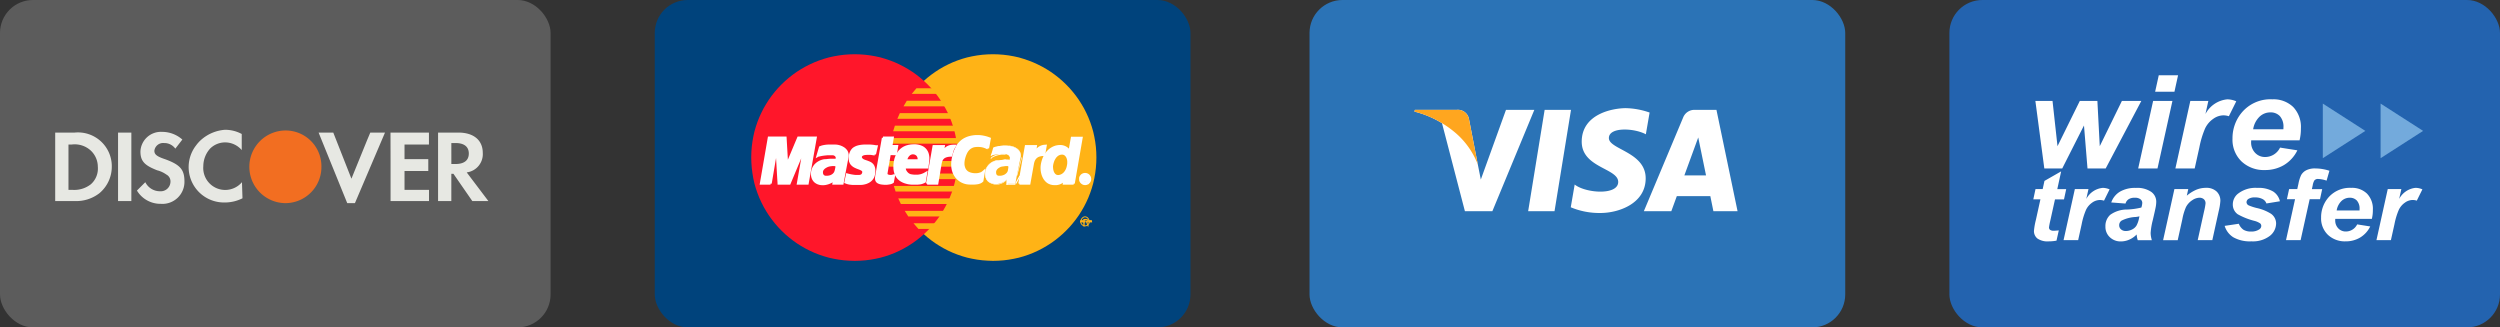 <svg xmlns="http://www.w3.org/2000/svg" width="227.57" height="29.801" viewBox="0 0 227.57 29.801">
  <rect x="0" y="0" width="227.57" height="29.801" fill="#333333" stroke="none"/>
  <g id="Group_2887" data-name="Group 2887" transform="translate(-999.431 -659)">
    <g id="OXessays_home_desktop" transform="translate(999.431 659)">
      <g id="Oxessays_homepage_calculator_v1" transform="translate(0 0)">
        <g id="footer">
          <g id="block_payments">
            <g id="icon_discover">
              <rect id="Rectangle" width="50.119" height="29.801" rx="3" fill="#5c5c5c"/>
              <g id="Group" transform="translate(5.025 11.814)">
                <path id="Path" d="M24.5,3.414A3.257,3.257,0,0,0,21.2.125h-.012a3.307,3.307,0,0,0,0,6.613A3.285,3.285,0,0,0,24.5,3.432V3.414Z" transform="translate(-0.267 -0.061)" fill="#f26e21"/>
                <g id="Shape" transform="translate(0 0)">
                  <path id="Path_3541" data-name="Path 3541" d="M17.08,4.829a2,2,0,0,1-3.519-1.461,2.4,2.4,0,0,1,.623-1.6,1.942,1.942,0,0,1,1.349-.56,2,2,0,0,1,1.526.7V.442A3.193,3.193,0,0,0,15.533.06a3.685,3.685,0,0,0-2.155.9,3.2,3.2,0,0,0-.467.511,3.221,3.221,0,0,0,2.622,5.206H15.6a3.584,3.584,0,0,0,1.527-.381L17.08,4.83c-.022.021.022.042,0,.061V4.83ZM28.485.97,27.044,4.512,25.391.314H24.055l2.607,6.423h.7L30.1.314H28.761Zm2.121,2.142V6.547h3.5V5.53H31.877V3.813H34.04V2.731H31.877V1.4H34.1V.314h-3.5ZM1.86.314H.079V6.548H1.86a3.449,3.449,0,0,0,2.225-.7A3.144,3.144,0,0,0,5.23,3.431,3.077,3.077,0,0,0,1.86.314ZM3.322,5.021a2.447,2.447,0,0,1-1.653.509H1.287V1.4H1.6A2.158,2.158,0,0,1,3.259,1.9a2.03,2.03,0,0,1,.7,1.527A1.9,1.9,0,0,1,3.322,5.021ZM5.8.314H7.011V6.547H5.8Zm4.26,2.417c-.763-.255-.954-.445-.954-.764a.806.806,0,0,1,.89-.7,1.229,1.229,0,0,1,1.017.51L11.653.95a2.771,2.771,0,0,0-1.844-.7A1.866,1.866,0,0,0,7.837,2.032c0,.89.382,1.271,1.527,1.717a2.476,2.476,0,0,1,.827.382.7.7,0,0,1,.382.635.887.887,0,0,1-.955.89A1.483,1.483,0,0,1,8.282,4.83l-.763.763A2.494,2.494,0,0,0,9.682,6.8a2.005,2.005,0,0,0,2.162-2.035c0-1.08-.382-1.526-1.781-2.034ZM37.538,3.939A1.677,1.677,0,0,0,39,2.159C39,1.014,38.174.314,36.774.314H34.931V6.548h1.207V4.066h.192l1.717,2.481h1.462L37.538,3.94ZM36.52,3.177h-.381V1.267h.381c.764,0,1.209.318,1.209.955s-.445.953-1.209.953Z" transform="translate(-0.079 -0.06)" fill="#e7e8e3"/>
                </g>
              </g>
            </g>
          </g>
        </g>
      </g>
    </g>
    <g id="OXessays_home_desktop-2" data-name="OXessays_home_desktop" transform="translate(1059.032 659)">
      <g id="Oxessays_homepage_calculator_v1-2" data-name="Oxessays_homepage_calculator_v1" transform="translate(0 0)">
        <g id="footer-2" data-name="footer">
          <g id="block_payments-2" data-name="block_payments">
            <g id="icon_mastercaard" transform="translate(0)">
              <rect id="Rectangle-2" data-name="Rectangle" width="48.765" height="29.801" rx="3" fill="#00437c"/>
              <path id="Path-2" data-name="Path" d="M31.25,23.919l.486-.013.48-.035.469-.059.467-.083.454-.1.447-.127.437-.148.427-.168.42-.191.406-.207.394-.228.384-.244.368-.263.355-.28.342-.295.327-.314.315-.327.295-.343.279-.355.263-.368.244-.384.228-.394.207-.406.19-.419.168-.428.149-.438.128-.446.1-.454.083-.466.059-.47.036-.479.012-.485-.012-.483-.035-.475-.06-.47-.083-.461-.1-.453-.128-.444-.149-.437-.168-.425-.19-.416-.206-.406-.229-.391-.244-.383L38.8,8.885l-.279-.351-.295-.342-.315-.327-.327-.312-.342-.295-.356-.28-.367-.262-.384-.244-.394-.226-.406-.206-.42-.191-.427-.168-.437-.148L33.606,5.4l-.454-.1-.467-.082-.469-.059-.48-.036-.485-.013-.482.013-.479.035-.47.06-.464.082-.453.1-.447.128-.435.148-.427.168-.416.191-.4.206-.394.226L26,6.716l-.367.262-.356.28-.339.295-.327.311L24.3,8.19l-.295.343-.279.351-.26.369-.245.383L23,10.027l-.21.406-.187.416-.168.425-.145.437-.127.445-.106.452-.082.461-.059.469-.036.476-.013.482.013.486.036.479.059.47.082.466.106.454.127.446.145.438.168.428.188.419.209.406.225.394.245.384.26.368.279.355.295.342.311.328.327.314.339.295.356.28.367.263.381.243.394.229.4.207.416.19.428.168.434.148.447.129.453.1.465.083.469.059.479.035Z" transform="translate(-0.467 -0.173)" fill="#ffb316"/>
              <path id="Path-3" data-name="Path" d="M18.534,23.919l.482-.013.479-.035.47-.059.463-.083.454-.1.445-.127.435-.148.429-.168.416-.191.4-.207.393-.228.381-.244.368-.263.356-.28.338-.295.327-.314.312-.327.295-.343.279-.355.26-.368.244-.384.225-.394.21-.406.188-.419.168-.428L27.5,17.3l.127-.446.1-.454.082-.466.06-.47.035-.479.013-.485-.013-.483-.035-.475-.06-.47-.082-.461-.1-.453-.127-.444-.146-.437-.168-.425L27,10.433l-.21-.406-.225-.391-.244-.383-.26-.369-.279-.351-.295-.342-.312-.327-.327-.312-.339-.295-.355-.28-.368-.262L23.4,6.471l-.393-.226-.4-.206-.416-.191-.428-.168-.435-.148L20.882,5.4l-.455-.1-.462-.082-.47-.059-.479-.036-.482-.013-.485.013-.48.035-.47.06-.466.082-.453.1-.447.128-.438.148-.428.168-.419.191-.406.206-.394.226-.384.244-.368.262-.356.28-.342.295-.327.311-.314.327-.295.343-.279.351-.264.369-.243.383-.229.391-.206.406-.191.416-.168.425-.148.437-.129.445-.1.452-.082.461-.06.469-.035.476-.013.482.013.486.035.479.059.47L9.3,16.4l.1.454.127.446.15.438.167.428.191.419.206.406.228.394.244.384.264.368.279.355.295.342.314.328.327.314.343.295.355.28.368.263.384.243.394.229.406.207.419.19.428.168.438.148.447.129.453.1.466.083.47.059.479.035Z" transform="translate(-0.332 -0.173)" fill="#ff162a"/>
              <path id="Shape-2" data-name="Shape" d="M23.858,8.751h5V8.239H24.289ZM23.11,9.885h5.746V9.375H23.41Zm-.559,1.133h6.3v-.511H22.773Zm-.385,1.136h6.689v-.511H22.326Zm.224,5.488H28.87v-.511H22.231Zm.479,1.135h6v-.511H22.631Zm.673,1.133H28.87V19.4H23.22Zm.926,1.136h4.4v-.515H24.02Zm-2.525-7.76h6.913v-.511H22.04Zm4.213,3.224h2.636V16H26.249Zm.209-1.133h2.427v-.514H26.459Zm-4.6-.514h.686v.515H21.8Z" transform="translate(-0.466 -0.206)" fill="#ffb316"/>
              <path id="Path-4" data-name="Path" d="M20.447,14.3l-.045,0-.045-.006-.041-.006-.042-.007-.039-.006-.04-.006-.043-.007-.045-.006-.045-.006-.049,0-.058,0-.059,0h-.066l-.074,0-.082.007-.091.006-.064.01-.059.01-.054.018-.049.02-.044.022-.04.025-.033.033-.029.028-.02.036-.016.035-.006.038v.039l.01.042.012.041.026.042.032.042.063.059.077.048.089.041.095.035.1.033.1.035.1.039.1.041.1.053.088.067.079.079.067.1.049.12.033.143.013.171-.013.2-.023.148-.038.131-.05.121-.064.1-.072.093-.082.079-.089.069-.1.061-.1.047-.1.042-.108.032-.111.026-.109.02-.1.009-.1.006-.1,0h-.136l-.128,0h-.111l-.1,0-.095,0-.086-.007-.075-.006-.073-.01-.066-.006-.06-.013-.059-.01-.055-.016-.053-.013-.051-.02-.049-.018-.054-.02.142-.7.03.007.035.01.044.012.054.013.056.013.063.012.069.016.076.013.079.013.083.013.086.01.089.01.092,0,.092,0h.092l.092,0,.092-.019.073-.026.057-.035.044-.045.032-.045.025-.05.017-.05.013-.047.006-.092-.03-.079-.053-.064-.079-.053-.094-.047-.112-.047-.124-.045-.124-.05-.127-.057-.121-.066-.111-.083-.1-.1-.079-.12-.057-.143-.028-.17,0-.2.015-.125.023-.118.032-.107.039-.1.049-.095.058-.083.066-.079.079-.069.093-.059.1-.051.114-.047.128-.036.142-.029.155-.022.171-.013.188,0h.116l.109,0,.1,0,.089,0,.079.006.073.006.063.007.057.006.053.006.045.01.042.007.038.006.032.006.03,0,.028.006.025,0Z" transform="translate(-0.424 -0.261)" fill="#fff"/>
              <path id="Path-5" data-name="Path" d="M20.447,14.3l-.045,0-.045-.006-.041-.006-.042-.007-.039-.006-.04-.006-.043-.007-.045-.006-.045-.006-.049,0-.058,0-.059,0h-.066l-.074,0-.082.007-.091.006-.064.01-.059.01-.054.018-.049.02-.044.022-.04.025-.033.033-.029.028-.02.036-.016.035-.006.038v.039l.01.042.012.041.026.042.032.042.063.059.077.048.089.041.095.035.1.033.1.035.1.039.1.041.1.053.088.067.079.079.067.1.049.12.033.143.013.171-.013.2-.023.148-.038.131-.05.121-.064.1-.072.093-.082.079-.089.069-.1.061-.1.047-.1.042-.108.032-.111.026-.109.02-.1.009-.1.006-.1,0h-.136l-.128,0h-.111l-.1,0-.095,0-.086-.007-.075-.006-.073-.01-.066-.006-.06-.013-.059-.01-.055-.016-.053-.013-.051-.02-.049-.018-.054-.02.142-.7.03.007.035.01.044.012.054.013.056.013.063.012.069.016.076.013.079.013.083.013.086.01.089.01.092,0,.092,0h.092l.092,0,.092-.019.073-.026.057-.035.044-.045.032-.045.025-.05.017-.05.013-.047.006-.092-.03-.079-.053-.064-.079-.053-.094-.047-.112-.047-.124-.045-.124-.05-.127-.057-.121-.066-.111-.083-.1-.1-.079-.12-.057-.143-.028-.17,0-.2.015-.125.023-.118.032-.107.039-.1.049-.095.058-.083.066-.079.079-.069.093-.059.1-.051.114-.047.128-.036.142-.029.155-.022.171-.013.188,0h.116l.109,0,.1,0,.089,0,.079.006.073.006.063.007.057.006.053.006.045.01.042.007.038.006.032.006.03,0,.028.006.025,0-.161.716" transform="translate(-0.424 -0.261)" fill="none" stroke="#fff" stroke-width="0.216" fill-rule="evenodd"/>
              <path id="Path-6" data-name="Path" d="M21.228,12.793h.879l-.13.767h.529l-.114.717-.558-.016-.3,1.77,0,.063.016.054.032.041.042.035.057.023.063.019.069.013.076.007.07,0,.064-.006.055-.01.051-.013.042-.013.029-.009.019-.007.006,0-.111.591-.022.016-.023.012-.023.013-.022.013-.022.01-.026.01-.029.009-.029.01-.032.009-.032.007-.038.006-.039.007-.042.006-.047.006-.049.007-.054.006h-.24l-.129-.01-.11-.013-.1-.018-.085-.023-.073-.03-.059-.03-.054-.04-.042-.041-.032-.045-.023-.053-.016-.055-.01-.059,0-.066v-.069l.01-.073.01-.079Z" transform="translate(-0.453 -0.254)" fill="#fff"/>
              <path id="Path-7" data-name="Path" d="M21.228,12.793h.879l-.13.767h.529l-.114.717-.558-.016-.3,1.77,0,.063.016.054.032.041.042.035.057.023.063.019.069.013.076.007.07,0,.064-.006.055-.01.051-.013.042-.013.029-.009.019-.007.006,0-.111.591-.022.016-.023.012-.023.013-.022.013-.022.01-.026.01-.029.009-.029.01-.032.009-.032.007-.038.006-.039.007-.042.006-.047.006-.049.007-.054.006h-.24l-.129-.01-.11-.013-.1-.018-.085-.023-.073-.03-.059-.03-.054-.04-.042-.041-.032-.045-.023-.053-.016-.055-.01-.059,0-.066v-.069l.01-.073.01-.079.606-3.461" transform="translate(-0.453 -0.254)" fill="none" stroke="#fff" stroke-width="0.216" fill-rule="evenodd"/>
              <path id="Path-8" data-name="Path" d="M23.225,15.481l-.008.053,0,.056,0,.06.014.06.023.061.025.057.035.059.039.054L23.4,16l.047.048.05.047.057.038.056.035.064.029.062.022.064.013.083.013.079.01.081.01.084.006.081,0h.086l.083,0,.085-.007.085-.012.087-.017.088-.019.086-.029.089-.035.092-.039.088-.049.093-.054-.128.781-.05.025-.051.026-.05.019-.047.02-.047.015-.051.017-.049.012-.054.01-.057.01-.063.006-.066.007-.074.006-.082,0h-.086l-.1,0h-.1l-.156,0-.158-.016-.158-.022-.158-.04-.155-.047-.149-.06L22.93,16.7l-.133-.092-.124-.109-.109-.129-.091-.146-.077-.168-.053-.188-.035-.212-.01-.234.016-.26.013-.1.02-.118.025-.123.035-.134.049-.137.055-.137.073-.139.089-.134.1-.128.124-.121.14-.108.159-.095.184-.079.206-.057.229-.038.257-.013.124,0,.131.013.129.022.131.032.128.048.124.056.114.076.1.089.095.109.079.127.064.145.044.168.026.19,0,.216-.022.24L25.3,15.3l-.017.194H22.969l.146-.625H24.5l.007-.079,0-.076-.006-.069-.013-.063-.023-.061-.022-.054-.032-.047-.033-.045-.037-.039-.043-.032-.047-.029-.049-.025-.049-.02-.05-.012-.054-.01-.056-.007-.061,0-.055.01-.054.013-.053.018-.055.026-.047.03-.047.034-.04.039-.043.045-.039.047-.034.051-.03.054-.029.056-.022.063-.02.064-.012.066-.128.657" transform="translate(-0.471 -0.261)" fill="none" stroke="#fff" stroke-width="0.216" fill-rule="evenodd"/>
              <path id="Path-9" data-name="Path" d="M30.848,13.748l-.042-.022-.042-.02-.044-.022-.048-.022-.047-.02-.053-.019-.054-.019-.056-.019-.06-.016-.06-.013-.067-.013-.066-.01-.072-.006-.073-.006h-.234l-.083.006-.085.01-.09.016-.089.025-.088.036-.089.045-.089.056-.086.07-.082.082-.079.1-.076.118-.069.139-.066.158-.059.179-.052.2-.018.114-.014.111-.006.111,0,.109.01.108.022.1.029.1.035.095.047.086.057.081.067.073.075.067.086.056.1.048.107.041.122.03.041.008.047.01.057.007.063.006.069.007h.152l.079-.007.083-.01.082-.016.079-.022.079-.025.079-.036.073-.042.066-.049.064-.057-.143.847-.019.016-.02.019-.025.023-.029.018-.035.026-.045.022-.05.023-.057.019-.072.023-.083.016-.095.013-.111.012-.124.007-.142,0-.162,0-.178-.01-.145-.016-.146-.032-.145-.047-.145-.063-.14-.076-.134-.1-.128-.111-.117-.126-.1-.143-.089-.158-.076-.178-.056-.193-.038-.213-.013-.226.006-.247.035-.263.026-.13.029-.128.031-.124.033-.118.035-.111.041-.111.042-.1.045-.1.048-.1.046-.092.054-.089.057-.082.056-.079.063-.076.063-.069.067-.066.072-.064.074-.059L28.611,13l.08-.051.085-.047.086-.041.089-.039.092-.035.1-.032.1-.026.1-.023.108-.018.108-.017.114-.012.114-.006.122,0,.1,0,.1.006.095.01.095.012.089.013.086.02.081.015.077.02.072.019.063.019.06.02.051.018.044.016.039.013.029.013.02.007Z" transform="translate(-0.527 -0.252)" fill="#fff"/>
              <path id="Path-10" data-name="Path" d="M30.848,13.748l-.042-.022-.042-.02-.044-.022-.048-.022-.047-.02-.053-.019-.054-.019-.056-.019-.06-.016-.06-.013-.067-.013-.066-.01-.072-.006-.073-.006h-.234l-.083.006-.085.01-.09.016-.089.025-.088.036-.089.045-.089.056-.086.07-.082.082-.079.1-.076.118-.069.139-.066.158-.059.179-.052.2-.018.114-.014.111-.006.111,0,.109.01.108.022.1.029.1.035.095.047.086.057.081.067.073.075.067.086.056.1.048.107.041.122.03.041.008.047.01.057.007.063.006.069.007h.152l.079-.007.083-.01.082-.016.079-.022.079-.025.079-.036.073-.042.066-.049.064-.057-.143.847-.019.016-.02.019-.025.023-.029.018-.035.026-.045.022-.05.023-.057.019-.072.023-.083.016-.095.013-.111.012-.124.007-.142,0-.162,0-.178-.01-.145-.016-.146-.032-.145-.047-.145-.063-.14-.076-.134-.1-.128-.111-.117-.126-.1-.143-.089-.158-.076-.178-.056-.193-.038-.213-.013-.226.006-.247.035-.263.026-.13.029-.128.031-.124.033-.118.035-.111.041-.111.042-.1.045-.1.048-.1.046-.092.054-.089.057-.082.056-.079.063-.076.063-.069.067-.066.072-.064.074-.059L28.611,13l.08-.051.085-.047.086-.041.089-.039.092-.035.1-.032.1-.026.1-.023.108-.018.108-.017.114-.012.114-.006.122,0,.1,0,.1.006.095.01.095.012.089.013.086.02.081.015.077.02.072.019.063.019.06.02.051.018.044.016.039.013.029.013.02.007-.159.879" transform="translate(-0.527 -0.252)" fill="none" stroke="#fff" stroke-width="0.216" fill-rule="evenodd"/>
              <path id="Path-11" data-name="Path" d="M38.745,16.958h-.878l.063-.352v-.032l-.051.064-.053.056-.053.05-.057.046-.057.041-.057.035-.057.029-.06.029-.059.022-.06.016-.06.016-.064.01-.063.01L37.115,17l-.063,0h-.064l-.165-.013-.151-.035-.14-.053-.128-.073-.114-.092-.1-.108-.089-.118-.075-.133-.064-.143-.049-.148-.036-.155-.026-.162-.009-.162,0-.164.016-.162.029-.161.047-.188.057-.177.065-.161.08-.152.083-.143.094-.127.1-.114.1-.1.111-.092.118-.079.121-.069.12-.054.127-.045.128-.029.127-.02.131-.006.092,0,.088.01.083.016.076.023.072.026.063.028.064.036.057.035.049.038.048.042.04.041.04.042.032.042.03.041.024.04.02.037.223-1.247h.862Z" transform="translate(-0.614 -0.254)" fill="#fff"/>
              <path id="Path-12" data-name="Path" d="M38.745,16.958h-.878l.063-.352v-.032l-.051.064-.053.056-.053.05-.057.046-.057.041-.057.035-.057.029-.06.029-.059.022-.06.016-.06.016-.064.01-.063.01L37.115,17l-.063,0h-.064l-.165-.013-.151-.035-.14-.053-.128-.073-.114-.092-.1-.108-.089-.118-.075-.133-.064-.143-.049-.148-.036-.155-.026-.162-.009-.162,0-.164.016-.162.029-.161.047-.188.057-.177.065-.161.08-.152.083-.143.094-.127.1-.114.1-.1.111-.092.118-.079.121-.069.12-.054.127-.045.128-.029.127-.02.131-.006.092,0,.088.01.083.016.076.023.072.026.063.028.064.036.057.035.049.038.048.042.04.041.04.042.032.042.03.041.024.04.02.037.223-1.247h.862l-.717,4.15" transform="translate(-0.614 -0.254)" fill="none" stroke="#fff" stroke-width="0.216" fill-rule="evenodd"/>
              <path id="Path-13" data-name="Path" d="M37.319,16.206l.089-.006.082-.02.076-.022.073-.035.066-.038.064-.048.059-.053.054-.057.047-.063.045-.069.042-.073.035-.076.032-.079.026-.083.022-.085.016-.086.016-.089.01-.091v-.087l0-.088-.009-.082-.013-.079-.022-.077-.026-.072-.032-.063-.038-.06-.042-.051-.047-.045-.053-.038-.058-.026-.059-.016-.067-.006-.086.006-.079.013-.072.026-.073.032-.064.042-.062.05-.054.053-.053.061-.048.069-.044.073-.042.075-.036.083-.031.085-.026.086-.025.092-.02.092-.017.14.008.152.022.155.041.148.064.131.082.1.1.069Z" transform="translate(-0.625 -0.27)" fill="#ffb316"/>
              <path id="Path-14" data-name="Path" d="M17.6,16.261l-.127.7h-.8l.022-.13.017-.118.012-.089.013-.047-.044.05-.051.051-.059.047-.067.045-.076.045-.079.038-.083.038-.085.033-.092.028-.092.023-.092.02-.095.012-.092.007-.092,0-.089-.01L15.465,17l-.111-.029-.1-.032-.089-.042-.079-.047-.069-.049-.063-.057-.05-.061-.046-.062-.038-.067-.032-.069-.025-.069-.02-.07-.013-.073-.01-.073-.006-.069v-.07l.01-.124.02-.118.03-.111.043-.109.05-.1.057-.091.066-.089.076-.079.079-.073.089-.067.092-.059.095-.051.1-.044.1-.036.108-.029.111-.02h.007l.015,0,.023,0,.035,0,.039-.006.044,0,.047-.007.055-.006.053-.006.053-.007.057,0,.05-.007.05,0,.047,0,.045,0h.109l.076,0,.069,0h.069l.057,0,.045,0,.032,0h.01l.006-.023.02-.056.016-.067.006-.059-.013-.069-.029-.065-.038-.056-.051-.047-.059-.041-.066-.03-.077-.019-.082-.006-.089,0-.1,0h-.1l-.1,0-.1.006-.1.01-.1.01-.1.012-.095.013-.092.016-.082.016-.076.016-.069.02L15.3,14.4l-.045.023-.036.02.226-.766.07-.028.069-.026.077-.022.075-.017.076-.016.083-.012.082-.013.085-.007.089-.006.092,0,.095,0h.3l.111,0,.111,0,.089.006.1.016.1.023.1.029.1.039.095.044.095.054.089.059.079.07.07.076.063.085.047.1.033.1.018.107v.121l-.018.127Z" transform="translate(-0.391 -0.262)" fill="#fff"/>
              <path id="Path-15" data-name="Path" d="M17.6,16.261l-.127.7h-.8l.022-.13.017-.118.012-.089.013-.047-.044.05-.051.051-.059.047-.067.045-.076.045-.079.038-.083.038-.085.033-.092.028-.092.023-.092.02-.095.012-.092.007-.092,0-.089-.01L15.465,17l-.111-.029-.1-.032-.089-.042-.079-.047-.069-.049-.063-.057-.05-.061-.046-.062-.038-.067-.032-.069-.025-.069-.02-.07-.013-.073-.01-.073-.006-.069v-.07l.01-.124.02-.118.03-.111.043-.109.05-.1.057-.091.066-.089.076-.079.079-.073.089-.067.092-.059.095-.051.1-.044.1-.036.108-.029.111-.02h.007l.015,0,.023,0,.035,0,.039-.006.044,0,.047-.007.055-.006.053-.006.053-.007.057,0,.05-.007.05,0,.047,0,.045,0h.109l.076,0,.069,0h.069l.057,0,.045,0,.032,0h.01l.006-.023.02-.056.016-.067.006-.059-.013-.069-.029-.065-.038-.056-.051-.047-.059-.041-.066-.03-.077-.019-.082-.006-.089,0-.1,0h-.1l-.1,0-.1.006-.1.01-.1.01-.1.012-.095.013-.092.016-.082.016-.076.016-.069.02L15.3,14.4l-.045.023-.036.02.226-.766.07-.028.069-.026.077-.022.075-.017.076-.016.083-.012.082-.013.085-.007.089-.006.092,0,.095,0h.3l.111,0,.111,0,.089.006.1.016.1.023.1.029.1.039.095.044.095.054.089.059.079.07.07.076.063.085.047.1.033.1.018.107v.121l-.018.127L17.6,16.261" transform="translate(-0.391 -0.262)" fill="none" stroke="#fff" stroke-width="0.216" fill-rule="evenodd"/>
              <path id="Path-16" data-name="Path" d="M16.85,15.452l0-.016-.014-.015-.019-.01-.032-.006-.035-.007-.041,0h-.1l-.051,0-.053.007-.051.006-.049.006-.047.007-.046.01-.038.009-.035.01-.022.006-.026.01-.036.012-.035.016-.041.02-.042.022L16,15.561l-.042.025-.044.032-.042.032-.039.039-.035.038-.032.042-.022.045-.02.05-.01.05,0,.109.017.085.031.063.042.047.047.032.054.02.049.01.052,0,.095,0,.086-.01.082-.013.072-.019.064-.022.059-.029.054-.029.047-.035.042-.032.038-.039.033-.035.025-.038.022-.039.02-.038.016-.036.009-.035.026-.091.022-.106.02-.1Z" transform="translate(-0.402 -0.281)" fill="#ff162a"/>
              <path id="Path-17" data-name="Path" d="M10.879,16.958h-.863l.72-4.166h1.5l.142,2.472,1.037-2.471h1.567l-.736,4.165h-.863l.545-3.112H13.9L12.6,16.958h-.974l-.006-.13-.023-.346-.029-.492-.032-.564-.032-.568-.029-.5L11.46,14l-.007-.152h-.047Z" transform="translate(-0.341 -0.254)" fill="#fff"/>
              <path id="Path-18" data-name="Path" d="M10.879,16.958h-.863l.72-4.166h1.5l.142,2.472,1.037-2.471h1.567l-.736,4.165h-.863l.545-3.112H13.9L12.6,16.958h-.974l-.006-.13-.023-.346-.029-.492-.032-.564-.032-.568-.029-.5L11.46,14l-.007-.152h-.047l-.526,3.112" transform="translate(-0.341 -0.254)" fill="none" stroke="#fff" stroke-width="0.216" fill-rule="evenodd"/>
              <path id="Path-19" data-name="Path" d="M33.516,16.261l-.129.7h-.8l.007-.13,0-.115v-.085l.007-.038-.043.047-.047.047-.057.045-.062.046-.067.04-.076.04-.079.038-.079.032-.086.025-.089.026L31.831,17l-.087.013-.093.007-.089,0-.086-.01L31.391,17l-.114-.029-.1-.032-.089-.042L31,16.848l-.069-.049-.061-.057-.049-.061-.046-.062-.038-.067-.03-.069-.025-.069-.015-.07-.014-.073-.01-.073-.006-.069v-.07l.007-.124.02-.118L30.7,15.7l.041-.109.047-.1.061-.091.066-.089.072-.079.083-.073.085-.067.092-.059.1-.051.1-.044.1-.036.1-.029.108-.02h.006l.017,0,.022,0,.032,0,.041-.006.046,0,.047-.007.049-.006.054-.006.057-.007.053,0,.055-.007.049,0,.045,0,.045,0h.111l.076,0,.073,0h.069l.06,0,.051,0,.03,0h.012l.006-.023.01-.056.009-.067.007-.059-.014-.069-.024-.065-.042-.056-.049-.047-.055-.041-.067-.03-.069-.019-.077-.006-.089,0-.094,0h-.1l-.1,0-.106.006-.1.01-.1.01-.1.012-.095.013-.092.016-.081.016-.077.016-.069.02-.058.018-.044.023-.036.02.223-.766.069-.028.073-.026.073-.022.076-.017.079-.016.079-.012.082-.013.086-.007.089-.006.092,0,.092,0h.3l.109,0,.107,0,.089.006.1.016.1.023.1.029.1.039.1.044.1.054.089.059.079.07.073.076.062.085.047.1.035.1.023.107v.121l-.016.127Z" transform="translate(-0.559 -0.262)" fill="#fff"/>
              <path id="Path-20" data-name="Path" d="M33.454,17.017,33.51,17l.382-.7-.114-.006-.381.7.057-.02v.046l.046,0L33.51,17Z" transform="translate(-0.589 -0.291)" fill="#fff"/>
              <path id="Path-21" data-name="Path" d="M32.591,17.045l.02.066h.8v-.133h-.8l.02.066h-.04l0,.066h.022Z" transform="translate(-0.58 -0.298)" fill="#fff"/>
              <path id="Path-22" data-name="Path" d="M32.743,16.65l-.084-.033-.04.066-.01.112v.148l-.019.168H32.7l.02-.168.02-.148-.013-.112V16.65l-.082-.033Z" transform="translate(-0.58 -0.294)" fill="#fff"/>
              <path id="Shape-3" data-name="Shape" d="M31.388,17.069l.088.014.086.01.089,0,.093-.008.091-.014.089-.017.088-.028L32.1,17l.079-.035.082-.042.076-.042.067-.048.066-.049.057-.047.05-.055.042-.052L32.59,16.6l-.042.052L32.5,16.7l-.056.048-.06.048-.067.042-.076.042-.075.042-.079.035-.084.028-.088.028-.089.017-.084.014-.093.008-.089,0-.086-.01-.082-.015Zm-.768-1,0,.069.007.069.009.077.013.073.016.069.026.073.029.073.041.066.045.067.05.059.064.06.072.051.083.05.092.041.1.033.115.029.006-.039-.114-.029-.1-.032L31.1,16.89l-.083-.046-.066-.049-.057-.054-.05-.06-.045-.06-.035-.066-.03-.067-.025-.066-.016-.069-.013-.074-.009-.069-.006-.069,0-.07Zm1.138-1.219-.109.02-.109.029-.1.035-.1.045-.1.05-.095.063-.085.067-.082.076-.076.079-.066.089-.064.095-.047.1-.042.108-.029.114-.018.12-.01.125h.045l0-.125.02-.113.028-.109.041-.108.049-.1.056-.088.066-.089L31,15.259l.082-.069.086-.067.089-.056.1-.051.094-.044.1-.035.1-.03.1-.019Zm.654-.066h-.035l-.045.02-.044.011-.05.008-.055.018-.053.01-.057.02-.053.017-.05.02-.048.02-.046.008-.04.02-.033.008-.026.01-.013.01h-.006v.112h.006l.02-.01.019-.008.032-.01.041-.019.046-.01.048-.019.049-.02.054-.018.057-.019.053-.008.055-.02.049-.009.045-.01h.079Zm.454.1.022-.047h-.014l-.03-.01-.055-.008-.063-.019h-.151l-.081-.02h-.081v.132h.162l.077.019h.138l.054.01.03.01h.015l.02-.047-.02.047.016.008,0-.055Z" transform="translate(-0.559 -0.275)" fill="#fff"/>
              <path id="Path-23" data-name="Path" d="M32.958,14.614h-.01l-.01.141-.028.15-.027.135-.02.052.111.016.02-.053.029-.137.029-.163.03-.141h-.124Z" transform="translate(-0.583 -0.273)" fill="#fff"/>
              <path id="Path-24" data-name="Path" d="M32.515,14.311v0l.087,0,.079.027.075.04.064.053.052.061.046.075.032.079.014.094h.046l-.015-.1-.03-.1-.054-.083-.059-.071-.072-.061-.084-.04-.086-.027-.094-.013v0Z" transform="translate(-0.579 -0.269)" fill="#fff"/>
              <path id="Shape-4" data-name="Shape" d="M31.14,14.694l.031.043L31.2,14.7l.04-.05.054-.044.07-.042.076-.036.083-.037.092-.037.091-.027.1-.031.1-.022.1-.021.106-.014h.295l.089.007v-.086l-.089-.007-.095-.015h-.1l-.1.015-.106.014-.1.022-.1.022-.1.029-.1.028-.092.037-.083.036-.075.037-.069.042-.06.045-.049.049-.038.049.033.044Zm.447-1.033-.025.016-.423.765.073.006.422-.765-.023.017-.024-.039-.019,0-.006.013Z" transform="translate(-0.565 -0.263)" fill="#fff"/>
              <path id="Path-25" data-name="Path" d="M32.788,13.53l-.108-.017-.107-.009h-.3l-.092.017-.092.009L32,13.546l-.086.015-.085.032-.079.034-.079.041-.077.042-.075.055-.073.065-.069.072.012.1.07-.073.073-.064L31.6,13.8l.076-.04.079-.042.079-.033.079-.032L32,13.643l.089-.017.092-.008h.391l.107.008h.109Z" transform="translate(-0.567 -0.261)" fill="#fff"/>
              <path id="Shape-5" data-name="Shape" d="M33.891,14.589l.017-.129v-.122l-.023-.111-.035-.1-.05-.1-.064-.089-.076-.079-.079-.069-.092-.061-.095-.056-.1-.045-.1-.039-.1-.028-.1-.023-.1-.015-.089-.007v.038l.089.007.092.016.1.022.1.029.1.038.095.045.095.051.086.059.079.069.069.074.064.082.045.093.035.1.023.1v.121l-.017.124Zm-.32,1.675.443-1.674-.051-.007-.443,1.675Z" transform="translate(-0.582 -0.261)" fill="#fff"/>
              <path id="Path-26" data-name="Path" d="M32.759,15.452l-.006-.019-.013-.016-.022-.01-.033-.009-.035,0-.041,0h-.048l-.047,0-.05.006-.049.007-.051.006-.048.007-.047.01-.042,0-.04.01-.033.006-.022,0-.026.01-.032.009-.036.013L32,15.507l-.038.02-.045.022-.041.028-.042.03-.041.035-.036.034-.035.043-.028.044-.024.047-.018.051-.01.053,0,.109.016.085.026.063.038.047.047.032.054.02.054.01.053,0,.095,0,.089-.01.082-.016.073-.022.069-.026.061-.028.057-.033.049-.038.046-.035.038-.042.036-.038.028-.042.022-.039.016-.038.013-.039.01-.035.013-.089.016-.092.013-.089Z" transform="translate(-0.57 -0.281)" fill="#ffb316"/>
              <path id="Path-27" data-name="Path" d="M39.376,16.625l.007-.085.025-.1.046-.087.053-.077.066-.062.076-.044.082-.03.089-.01.089.01.082.03.077.044.065.062.054.077.044.087.027.1.007.085h-.1l0-.066-.02-.081-.031-.072-.043-.063-.049-.05-.059-.037-.071-.026-.073-.008-.072.008-.069.026-.062.037-.049.05-.042.063-.032.072-.02.081-.006.066Z" transform="translate(-0.652 -0.289)" fill="#fff"/>
              <path id="Path-28" data-name="Path" d="M39.665,16.865V16.37h.259l.057.009.052.016.036.025.035.033.023.049.018.049.01.057,0,.058,0,.073-.01.058-.013.049-.01.018h-.2l.018-.01.034-.008.03-.016.023-.017.019-.025.01-.026.01-.04v-.059l-.007-.04-.008-.034-.016-.017-.014-.016L40,16.552l-.024-.008h-.193v.322Z" transform="translate(-0.655 -0.292)" fill="#fff"/>
              <path id="Path-29" data-name="Path" d="M39.376,16.563l0,.02.01.1.025.091.046.081.053.067.066.056.076.045.082.027.089.01.089-.01.082-.027.077-.045.065-.056.054-.067.044-.081.027-.091.01-.1,0-.02h-.1l0,.02-.006.081-.02.074-.031.064-.043.056-.049.047-.059.037-.071.024-.073.007-.072-.007-.069-.024-.062-.037-.049-.047-.042-.056-.032-.064-.02-.074-.006-.081v-.02Z" transform="translate(-0.652 -0.294)" fill="#fff"/>
              <path id="Path-30" data-name="Path" d="M39.665,16.563v.495h.124v-.406h.124l.148.406h.1l-.148-.406h.036l.034-.017.03-.017.027-.032.009-.024h-.208l-.026.008h-.124v-.008Z" transform="translate(-0.655 -0.294)" fill="#fff"/>
              <path id="Shape-6" data-name="Shape" d="M39.82,16.945l.073-.006.07-.023.059-.035.05-.045.043-.053.032-.06.019-.07.006-.076-.006-.076-.02-.069-.031-.063-.043-.054-.049-.045-.06-.032-.069-.022-.074-.007-.073.007-.069.022-.061.032-.049.045-.042.054-.032.063-.02.069-.006.076.007.076.019.069.032.061.041.053.05.045.061.035.069.023.073.006m0-.384.029-.006.022,0,.02-.007.016-.006.013-.01.006-.01.007-.015v-.023l0-.016-.006-.013-.01-.006-.01-.007-.016,0-.016,0h-.13v.127h.079m-.079.191h-.079v-.384h.175l.038,0,.036.006.024.01.023.013.016.019.012.02.007.021,0,.023,0,.029-.007.022-.008.02-.013.016-.016.012-.02.007-.022.006h-.023l.095.158h-.063l-.095-.158h-.079v.158m-.367-.174.009-.092.025-.085.046-.076.053-.067.066-.053.076-.039.082-.026.089-.009.089.01.082.025.077.04.066.052.053.067.044.076.027.085.01.092-.01.092-.027.086-.044.076-.053.063-.066.053-.077.042-.081.026-.09.01-.089-.01-.082-.026-.076-.042-.066-.053-.053-.063-.046-.076-.025-.086-.01-.092" transform="translate(-0.652 -0.289)" fill="none" stroke="#fff" stroke-width="0.216" fill-rule="evenodd"/>
              <path id="Path-31" data-name="Path" d="M33.788,16.965h.894l.321-1.8.012-.069.02-.07.02-.069.025-.07.032-.069.038-.067.042-.063.051-.06.056-.054.063-.05.073-.048.082-.038.092-.032.1-.025.112-.02.124-.007h.079l.142-.814-.089.006-.085.01-.079.016-.076.022-.069.026-.067.033-.063.034-.059.039-.058.045-.053.045-.05.05-.051.05-.048.054-.046.059-.048.057-.045.064.095-.574h-.89Z" transform="translate(-0.593 -0.262)" fill="#fff"/>
              <path id="Path-32" data-name="Path" d="M33.788,16.965h.894l.321-1.8.012-.069.02-.07.02-.069.025-.07.032-.069.038-.067.042-.063.051-.06.056-.054.063-.05.073-.048.082-.038.092-.032.1-.025.112-.02.124-.007h.079l.142-.814-.089.006-.085.01-.079.016-.076.022-.069.026-.067.033-.063.034-.059.039-.058.045-.053.045-.05.05-.051.05-.048.054-.046.059-.048.057-.045.064.095-.574h-.89l-.594,3.4" transform="translate(-0.593 -0.262)" fill="none" stroke="#fff" stroke-width="0.216" fill-rule="evenodd"/>
              <path id="Path-33" data-name="Path" d="M25.3,16.965h.909l.3-1.8.013-.069.016-.067.016-.066.023-.064.025-.063.033-.059.037-.057.046-.054.05-.048.057-.047.069-.039.077-.035.089-.029.1-.025.109-.017.124-.009H27.4l.013,0,.016,0h.016l.017,0,.012,0,.01,0h0l0-.013.01-.038.012-.057.016-.069.023-.083.022-.089.03-.089.028-.089.026-.059.032-.06.032-.059.032-.054.029-.047.022-.039.016-.022.006-.01h0l-.012,0-.017,0-.022,0h-.022l-.026,0-.022,0h-.023l-.1.006-.088.01-.083.016-.075.02-.073.025-.067.032-.059.032-.057.038-.054.042-.049.047-.048.048-.047.052-.047.054-.046.061-.047.062-.047.064.114-.574h-.91Z" transform="translate(-0.503 -0.262)" fill="#fff"/>
              <path id="Path-34" data-name="Path" d="M25.3,16.965h.909l.3-1.8.013-.069.016-.067.016-.066.023-.064.025-.063.033-.059.037-.057.046-.054.05-.048.057-.047.069-.039.077-.035.089-.029.1-.025.109-.017.124-.009H27.4l.013,0,.016,0h.016l.017,0,.012,0,.01,0h0l0-.013.01-.038.012-.057.016-.069.023-.083.022-.089.03-.089.028-.089.026-.059.032-.06.032-.059.032-.054.029-.047.022-.039.016-.022.006-.01h0l-.012,0-.017,0-.022,0h-.022l-.026,0-.022,0h-.023l-.1.006-.088.01-.083.016-.075.02-.073.025-.067.032-.059.032-.057.038-.054.042-.049.047-.048.048-.047.052-.047.054-.046.061-.047.062-.047.064.114-.574h-.91l-.594,3.4" transform="translate(-0.503 -0.262)" fill="none" stroke="#fff" stroke-width="0.216" fill-rule="evenodd"/>
              <path id="Path-35" data-name="Path" d="M39.383,20.515v-.02l.025-.115.046-.1.053-.089.066-.071.076-.054.082-.03.089-.015.089.014.082.031.077.054.066.071.053.089.044.1.027.116v.018h-.092l-.02-.093-.031-.085-.043-.076-.049-.061-.059-.049-.071-.031-.073-.01-.072.01-.069.031-.062.049-.049.061-.042.076-.032.085-.02.093Z" transform="translate(-0.652 -0.33)" fill="#ffb316"/>
              <path id="Path-36" data-name="Path" d="M39.665,20.591v-.327h.317l.052.018.036.017.035.038.023.047.018.057.01.064,0,.085h-.094v-.047L40.06,20.5l-.008-.038-.016-.018-.014-.02L40,20.411l-.024-.008h-.193v.187Z" transform="translate(-0.655 -0.333)" fill="#ffb316"/>
              <path id="Path-37" data-name="Path" d="M39.374,20.581l.027-.206h.272v.009l-.02.2Z" transform="translate(-0.652 -0.334)" fill="#ffb316"/>
              <path id="Shape-7" data-name="Shape" d="M39.665,20.581v-.206h.118v.187H39.9l.042-.018.034-.01.03-.02.023-.018.019-.028.01-.03.01-.045v-.02h.093l0,.065-.01.056-.013.047-.018.037Zm.523,0-.02-.2v-.008h.273l.03.206Z" transform="translate(-0.655 -0.334)" fill="#ffb316"/>
              <path id="Path-38" data-name="Path" d="M39.374,20.446v.01l.009.1.025.093.046.083.053.072.066.058.076.041.082.028.089.01.089-.01.082-.028.077-.041.066-.059.053-.071.044-.083.027-.093.01-.1v-.01h-.1v.01l-.006.083-.02.075-.031.065-.043.057-.049.049-.06.038-.069.024-.074.007-.073-.007-.069-.024-.061-.038-.049-.049-.042-.057-.032-.065-.02-.075-.006-.083v-.01Z" transform="translate(-0.652 -0.335)" fill="#ffb316"/>
              <path id="Path-39" data-name="Path" d="M39.665,20.446v.495h.124v-.427h.124l.148.427h.1l-.148-.427h.036l.034-.016.03-.017.027-.035Z" transform="translate(-0.655 -0.335)" fill="#ffb316"/>
              <path id="Shape-8" data-name="Shape" d="M24.5,14.871h-1.16v0h0l.008-.045.013-.066.019-.064.022-.063.03-.056.029-.054.034-.051.04-.047.041-.045.04-.039.049-.035.047-.029.055-.025.053-.02.053-.012.056-.01.061,0,.056.007.054.01.051.013.049.019.048.025.047.03.042.031.038.039.033.045.032.047.022.054.023.061.012.062.007.07,0,.076-.006.079Zm.86-.292-.026-.19-.044-.168-.064-.145-.079-.128-.095-.109-.1-.088-.115-.076-.123-.056-.128-.048-.131-.032-.129-.022L24.2,13.5l-.124,0-.257.013-.228.038-.208.057-.183.079-.158.095-.14.109-.123.12-.1.128-.088.133-.073.14-.056.137-.048.136-.035.135-.026.123-.019.119-.013.1-.015.26.009.234.035.214.053.187.077.168.091.145.109.131.124.108.133.092.143.079.148.06.155.047.159.039.158.022.158.016.156,0h.1l.1,0H24.3l.082,0,.074-.007.065-.006.064-.006.057-.01.053-.01.05-.012.051-.017.047-.015.047-.02.049-.019.052-.026.05-.025.128-.782-.093.055-.089.049-.091.04-.089.034-.086.03-.089.018-.086.017-.085.012-.085.007-.083,0h-.086l-.081,0-.084-.007-.082-.01-.078-.01-.083-.012-.063-.013-.063-.022-.064-.029-.056-.035-.057-.038-.05-.047L23.4,16l-.045-.053-.039-.054-.035-.059-.025-.058-.023-.059-.013-.061-.006-.059,0-.054.007-.041h2.058L25.3,15.3l.047-.267.022-.24,0-.216Z" transform="translate(-0.471 -0.261)" fill="#fff"/>
            </g>
          </g>
        </g>
      </g>
    </g>
    <g id="OXessays_home_desktop-3" data-name="OXessays_home_desktop" transform="translate(1118.634 659)">
      <g id="Oxessays_homepage_calculator_v1-3" data-name="Oxessays_homepage_calculator_v1" transform="translate(0 0)">
        <g id="footer-3" data-name="footer">
          <g id="block_payments-3" data-name="block_payments">
            <g id="icon_visa" transform="translate(0)">
              <rect id="Rectangle-3" data-name="Rectangle" width="48.765" height="29.801" rx="3" fill="#2b73b6"/>
              <path id="Shape-9" data-name="Shape" d="M22.88,19.45h-2.4l1.5-9.222h2.4Zm-4.42-9.222-2.29,6.342L15.9,15.205l-.806-4.146a1.029,1.029,0,0,0-1.139-.831H10.17l-.044.156a8.965,8.965,0,0,1,2.511,1.054l2.085,8.011h2.5l3.819-9.222H18.46ZM34.7,16.189l1.262-3.452.709,3.452Zm2.642,3.261h2.2l-1.921-9.222H35.7a1.1,1.1,0,0,0-1.109.687l-3.58,8.535h2.5l.5-1.369h3.052Zm-6.148-7,.341-1.98a6.93,6.93,0,0,0-2.159-.4c-1.191,0-4.02.52-4.02,3.052,0,2.383,3.321,2.412,3.321,3.663s-2.978,1.027-3.962.237l-.357,2.071a6.734,6.734,0,0,0,2.71.52c1.638,0,4.11-.848,4.11-3.156,0-2.4-3.35-2.622-3.35-3.663s2.338-.909,3.365-.343" transform="translate(-0.578 -0.225)" fill="#fff"/>
              <path id="Path-40" data-name="Path" d="M15.9,15.207l-.807-4.146a1.027,1.027,0,0,0-1.138-.831H10.17l-.044.156a9.3,9.3,0,0,1,3.562,1.789A7.183,7.183,0,0,1,15.9,15.207" transform="translate(-0.578 -0.227)" fill="#ffa61f"/>
            </g>
          </g>
        </g>
      </g>
    </g>
    <g id="OXessays_home_desktop-4" data-name="OXessays_home_desktop" transform="translate(1176.881 659)">
      <g id="Oxessays_homepage_calculator_v1-4" data-name="Oxessays_homepage_calculator_v1" transform="translate(0 0)">
        <g id="footer-4" data-name="footer">
          <g id="block_payments-4" data-name="block_payments">
            <g id="icon_wire" transform="translate(0)">
              <rect id="Rectangle-4" data-name="Rectangle" width="50.119" height="29.801" rx="3" transform="translate(0)" fill="#2363af"/>
              <g id="Group-2" data-name="Group" transform="translate(7.638 6.849)">
                <g id="Shape-10" data-name="Shape" transform="translate(0 8.483)">
                  <path id="Path_3542" data-name="Path 3542" d="M.065,3.428l.2-.933H.918l.162-.744L2.6.883,2.248,2.5h.811l-.2.932H2.039l-.43,1.949a5.743,5.743,0,0,0-.116.6.277.277,0,0,0,.1.226.569.569,0,0,0,.352.081c.059,0,.2-.01.44-.031l-.209.932a3.74,3.74,0,0,1-.7.066A1.636,1.636,0,0,1,.445,7a.86.86,0,0,1-.32-.71A6.282,6.282,0,0,1,.3,5.3l.412-1.87H.065Zm3.781-.933H5.087l-.2.9A1.9,1.9,0,0,1,6.394,2.385a1.613,1.613,0,0,1,.615.137L6.5,3.551a1.192,1.192,0,0,0-.384-.061,1.226,1.226,0,0,0-.7.244,1.664,1.664,0,0,0-.554.655,6.252,6.252,0,0,0-.394,1.3L4.147,7.145H2.818l1.029-4.65ZM8.46,3.813l-1.3-.1a1.86,1.86,0,0,1,.776-.973,2.712,2.712,0,0,1,1.466-.35,2.237,2.237,0,0,1,1.4.362,1.089,1.089,0,0,1,.454.882,2.685,2.685,0,0,1-.04.447q-.04.236-.276,1.244a6.116,6.116,0,0,0-.194,1.165,2.278,2.278,0,0,0,.111.661H9.572a2.293,2.293,0,0,1-.1-.525,2.035,2.035,0,0,1-.671.471,1.91,1.91,0,0,1-.765.164A1.406,1.406,0,0,1,7.03,6.876a1.281,1.281,0,0,1-.4-.975,1.368,1.368,0,0,1,.438-1.064,2.64,2.64,0,0,1,1.563-.482A6.417,6.417,0,0,0,9.9,4.176a1.484,1.484,0,0,0,.084-.421.415.415,0,0,0-.172-.336.805.805,0,0,0-.51-.136,1,1,0,0,0-.563.138.686.686,0,0,0-.28.392ZM9.725,4.977a3.091,3.091,0,0,1-.32.057A3.184,3.184,0,0,0,8.1,5.367a.5.5,0,0,0-.218.425.479.479,0,0,0,.166.369.63.63,0,0,0,.44.151,1.22,1.22,0,0,0,.568-.139.978.978,0,0,0,.4-.354,2.309,2.309,0,0,0,.234-.677l.037-.166Zm3.183-2.482h1.261l-.13.6a3.5,3.5,0,0,1,.883-.549,2.312,2.312,0,0,1,.864-.164,1.344,1.344,0,0,1,.957.328,1.142,1.142,0,0,1,.349.872,5.219,5.219,0,0,1-.152.928L16.36,7.145H15.03L15.614,4.5a5.463,5.463,0,0,0,.129-.7.49.49,0,0,0-.149-.379.6.6,0,0,0-.42-.139,1.234,1.234,0,0,0-.649.233,1.646,1.646,0,0,0-.56.613,4.921,4.921,0,0,0-.333,1.108l-.422,1.91H11.88l1.029-4.651Zm4.577,3.349,1.288-.192A1.184,1.184,0,0,0,19.2,6.2a1.293,1.293,0,0,0,.7.16,1.243,1.243,0,0,0,.727-.192.384.384,0,0,0,.19-.32.32.32,0,0,0-.1-.228,1.721,1.721,0,0,0-.551-.237,6.162,6.162,0,0,1-1.492-.595,1.07,1.07,0,0,1-.449-.893,1.245,1.245,0,0,1,.435-.95,2.583,2.583,0,0,1,1.8-.557,2.58,2.58,0,0,1,1.437.328,1.432,1.432,0,0,1,.616.889l-1.228.2a.726.726,0,0,0-.315-.381,1.409,1.409,0,0,0-.714-.17,1.058,1.058,0,0,0-.6.131.374.374,0,0,0-.183.3.336.336,0,0,0,.185.289,4.558,4.558,0,0,0,.746.245,4.1,4.1,0,0,1,1.3.524,1.085,1.085,0,0,1,.463.877,1.453,1.453,0,0,1-.588,1.148,2.542,2.542,0,0,1-1.659.485,3.068,3.068,0,0,1-1.646-.369,1.848,1.848,0,0,1-.791-1.04Zm8.877-3.349-.2.92h-.94l-.825,3.73h-1.33l.824-3.73h-.741l.2-.92h.742l.106-.477a3.315,3.315,0,0,1,.245-.793A1.122,1.122,0,0,1,24.915.78a1.764,1.764,0,0,1,.817-.164A4.334,4.334,0,0,1,27.02.827l-.259.9a2.685,2.685,0,0,0-.774-.153.413.413,0,0,0-.338.136,1.282,1.282,0,0,0-.153.46l-.074.328h.941ZM30.884,5.21H27.548c0,.049,0,.087,0,.114a1.021,1.021,0,0,0,.28.749.926.926,0,0,0,.683.284,1.143,1.143,0,0,0,1.034-.648l1.19.188A2.422,2.422,0,0,1,29.8,6.916a2.54,2.54,0,0,1-1.305.338,2.24,2.24,0,0,1-1.613-.594,2.073,2.073,0,0,1-.62-1.569,2.756,2.756,0,0,1,.561-1.7,2.577,2.577,0,0,1,2.182-1.007,1.949,1.949,0,0,1,1.437.528,1.984,1.984,0,0,1,.532,1.477,3.3,3.3,0,0,1-.092.819Zm-1.121-.767c0-.055,0-.1,0-.127a1.082,1.082,0,0,0-.245-.775.864.864,0,0,0-.658-.258,1.076,1.076,0,0,0-.738.293,1.536,1.536,0,0,0-.443.867Zm2.563-1.948h1.241l-.2.9a1.9,1.9,0,0,1,1.5-1.012,1.614,1.614,0,0,1,.616.137l-.51,1.029a1.192,1.192,0,0,0-.384-.061,1.224,1.224,0,0,0-.7.244,1.664,1.664,0,0,0-.554.655,6.252,6.252,0,0,0-.394,1.3l-.325,1.458H31.3l1.029-4.65Z" transform="translate(-0.065 -0.616)" fill="#fff"/>
                </g>
                <g id="Shape-11" data-name="Shape" transform="translate(0.188 0)">
                  <path id="Path_3543" data-name="Path 3543" d="M6.655,8.528H5l-.32-3.913L2.7,8.528H1.069L.255,2.38H1.816L2.269,6.5,4.3,2.38H5.9L6.116,6.5,8.131,2.38H9.9ZM10.974,2.38h1.757L11.371,8.529H9.613l1.36-6.148ZM11.488.042h1.757l-.33,1.5H11.157l.33-1.5ZM14.359,2.38H16l-.264,1.193a2.52,2.52,0,0,1,1.991-1.338,2.147,2.147,0,0,1,.815.179l-.674,1.36a1.569,1.569,0,0,0-.509-.081,1.623,1.623,0,0,0-.922.325,2.2,2.2,0,0,0-.732.866,8.321,8.321,0,0,0-.52,1.716l-.428,1.928H13L14.36,2.38Zm9.954,3.589H19.9q-.005.076-.006.151a1.349,1.349,0,0,0,.37.989,1.218,1.218,0,0,0,.9.376,1.509,1.509,0,0,0,1.365-.857l1.575.249a3.189,3.189,0,0,1-1.229,1.346,3.356,3.356,0,0,1-1.724.449,2.959,2.959,0,0,1-2.131-.785,2.74,2.74,0,0,1-.821-2.076,3.635,3.635,0,0,1,.742-2.246,3.4,3.4,0,0,1,2.884-1.331,2.58,2.58,0,0,1,1.9.7,2.628,2.628,0,0,1,.7,1.953,4.414,4.414,0,0,1-.123,1.082ZM22.831,4.957q.005-.084.006-.168a1.443,1.443,0,0,0-.325-1.025,1.145,1.145,0,0,0-.871-.341,1.422,1.422,0,0,0-.976.388,2.025,2.025,0,0,0-.586,1.147Z" transform="translate(-0.255 -0.042)" fill="#fff"/>
                </g>
                <path id="Shape-12" data-name="Shape" d="M26.7,2.65V7.621l3.871-2.485Zm5.26,0V7.621l3.87-2.485Z" transform="translate(-0.347 -0.07)" fill="#73aadc"/>
              </g>
            </g>
          </g>
        </g>
      </g>
    </g>
  </g>
</svg>
